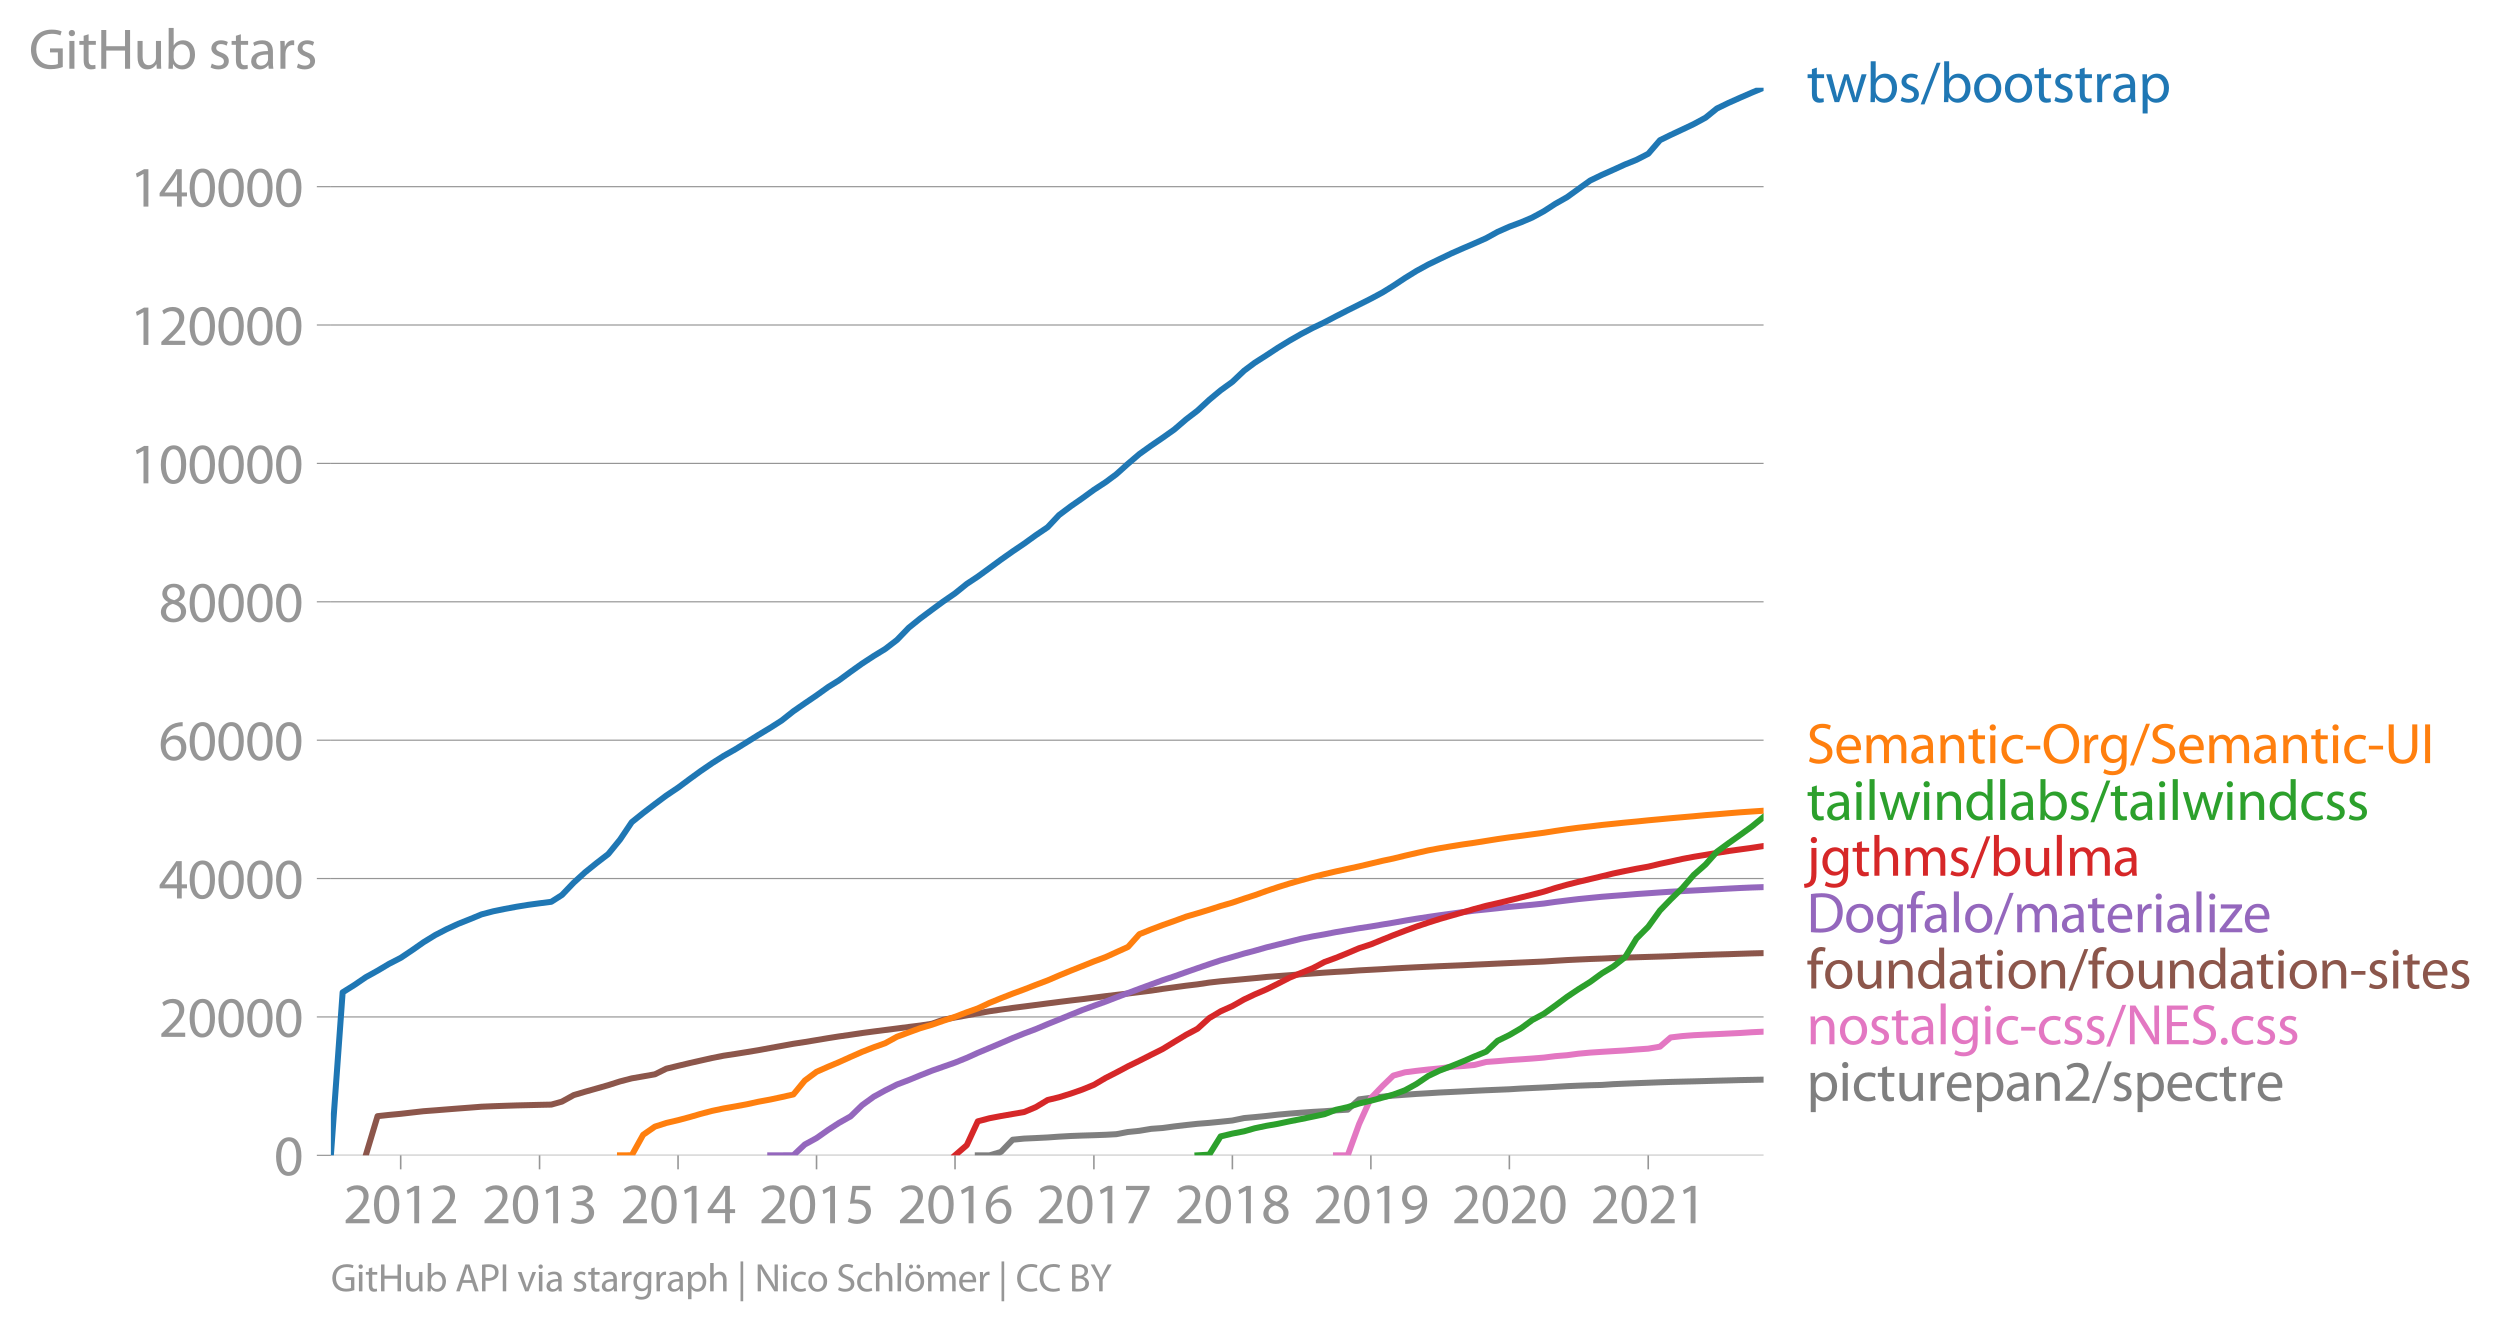 <svg height="442.01" viewBox="0 0 623.16 331.507" width="830.881" xmlns="http://www.w3.org/2000/svg" xmlns:xlink="http://www.w3.org/1999/xlink"><defs><style>*{stroke-linecap:butt;stroke-linejoin:round}</style></defs><g id="figure_1"><path d="M0 331.507h623.16V0H0z" style="fill:none" id="patch_1"/><g id="axes_1"><path d="M82.476 287.98h357.12V21.868H82.476z" style="fill:none" id="patch_2"/><g id="matplotlib.axis_1"><g id="xtick_1"><g id="line2d_1"><defs><path d="M0 0v3.5" id="mb1367a33ff" style="stroke:#969696;stroke-width:.4"/></defs><use style="fill:#969696;stroke:#969696;stroke-width:.4" x="99.878" xlink:href="#mb1367a33ff" y="287.98"/></g><g style="fill:#969696" transform="matrix(.14 0 0 -.14 85.515 304.92)" id="text_1"><defs><path d="M2944 0v467H1075v13l333 307c877 845 1434 1466 1434 2234 0 595-378 1209-1274 1209-480 0-890-179-1178-422l180-397c192 160 505 352 883 352 621 0 825-390 825-813-6-627-486-1164-1548-2176L288 346V0h2656z" id="MyriadPro-Regular-32" transform="scale(.016)"/><path d="M1677 4230c-845 0-1447-768-1447-2163C243 691 794-70 1606-70c922 0 1447 780 1447 2195 0 1325-499 2105-1376 2105zm-32-435c582 0 845-672 845-1696 0-1062-276-1734-852-1734-512 0-844 614-844 1696 0 1133 358 1734 851 1734z" id="MyriadPro-Regular-30" transform="scale(.016)"/><path d="M1510 0h544v4160h-480l-908-486 108-429 724 390h12V0z" id="MyriadPro-Regular-31" transform="scale(.016)"/></defs><use xlink:href="#MyriadPro-Regular-32"/><use x="51.3" xlink:href="#MyriadPro-Regular-30"/><use x="102.6" xlink:href="#MyriadPro-Regular-31"/><use x="153.9" xlink:href="#MyriadPro-Regular-32"/></g></g><g id="xtick_2"><use style="fill:#969696;stroke:#969696;stroke-width:.4" x="134.493" xlink:href="#mb1367a33ff" y="287.98" id="line2d_2"/><g style="fill:#969696" transform="matrix(.14 0 0 -.14 120.13 304.92)" id="text_2"><defs><path d="M269 211C474 77 883-70 1350-70c999 0 1517 582 1517 1248 0 582-416 966-928 1068v13c512 186 768 551 768 979 0 506-371 992-1190 992-448 0-871-160-1088-320l147-409c179 128 499 275 832 275 518 0 730-294 730-627 0-493-519-704-928-704H896v-423h314c544 0 1068-249 1075-832 6-345-218-806-941-806-390 0-762 160-922 262L269 211z" id="MyriadPro-Regular-33" transform="scale(.016)"/></defs><use xlink:href="#MyriadPro-Regular-32"/><use x="51.3" xlink:href="#MyriadPro-Regular-30"/><use x="102.6" xlink:href="#MyriadPro-Regular-31"/><use x="153.9" xlink:href="#MyriadPro-Regular-33"/></g></g><g id="xtick_3"><use style="fill:#969696;stroke:#969696;stroke-width:.4" x="169.014" xlink:href="#mb1367a33ff" y="287.98" id="line2d_3"/><g style="fill:#969696" transform="matrix(.14 0 0 -.14 154.65 304.92)" id="text_3"><defs><path d="M2560 0v1133h582v441h-582v2586h-608L96 1504v-371h1933V0h531zM666 1574v13l1017 1415c115 192 218 371 346 614h19c-13-218-19-435-19-653V1574H666z" id="MyriadPro-Regular-34" transform="scale(.016)"/></defs><use xlink:href="#MyriadPro-Regular-32"/><use x="51.3" xlink:href="#MyriadPro-Regular-30"/><use x="102.6" xlink:href="#MyriadPro-Regular-31"/><use x="153.9" xlink:href="#MyriadPro-Regular-34"/></g></g><g id="xtick_4"><use style="fill:#969696;stroke:#969696;stroke-width:.4" x="203.534" xlink:href="#mb1367a33ff" y="287.98" id="line2d_4"/><g style="fill:#969696" transform="matrix(.14 0 0 -.14 189.17 304.92)" id="text_4"><defs><path d="M2771 4160H781L512 2163c154 19 339 45 576 45 832 0 1190-384 1197-922 0-556-455-902-986-902-377 0-717 128-889 230L269 186C467 58 851-70 1306-70c902 0 1548 608 1548 1420 0 525-268 884-595 1069-256 154-576 224-896 224-153 0-243-13-339-25l160 1068h1587v474z" id="MyriadPro-Regular-35" transform="scale(.016)"/></defs><use xlink:href="#MyriadPro-Regular-32"/><use x="51.3" xlink:href="#MyriadPro-Regular-30"/><use x="102.6" xlink:href="#MyriadPro-Regular-31"/><use x="153.9" xlink:href="#MyriadPro-Regular-35"/></g></g><g id="xtick_5"><use style="fill:#969696;stroke:#969696;stroke-width:.4" x="238.054" xlink:href="#mb1367a33ff" y="287.98" id="line2d_5"/><g style="fill:#969696" transform="matrix(.14 0 0 -.14 223.691 304.92)" id="text_5"><defs><path d="M2662 4224c-102 0-243-6-409-32-525-64-986-275-1331-614-410-410-704-1056-704-1876C218 621 800-70 1690-70c864 0 1382 704 1382 1465 0 813-518 1344-1254 1344-461 0-807-217-1005-480h-19c96 685 563 1331 1446 1479 160 25 307 32 422 25v461zM1690 365c-589 0-903 505-916 1190 0 103 26 186 64 250 154 301 468 512 807 512 518 0 857-359 857-954s-326-998-806-998h-6z" id="MyriadPro-Regular-36" transform="scale(.016)"/></defs><use xlink:href="#MyriadPro-Regular-32"/><use x="51.3" xlink:href="#MyriadPro-Regular-30"/><use x="102.6" xlink:href="#MyriadPro-Regular-31"/><use x="153.9" xlink:href="#MyriadPro-Regular-36"/></g></g><g id="xtick_6"><use style="fill:#969696;stroke:#969696;stroke-width:.4" x="272.669" xlink:href="#mb1367a33ff" y="287.98" id="line2d_6"/><g style="fill:#969696" transform="matrix(.14 0 0 -.14 258.306 304.92)" id="text_6"><defs><path d="M365 4160v-467h2035v-13L595 0h583l1811 3789v371H365z" id="MyriadPro-Regular-37" transform="scale(.016)"/></defs><use xlink:href="#MyriadPro-Regular-32"/><use x="51.3" xlink:href="#MyriadPro-Regular-30"/><use x="102.6" xlink:href="#MyriadPro-Regular-31"/><use x="153.9" xlink:href="#MyriadPro-Regular-37"/></g></g><g id="xtick_7"><use style="fill:#969696;stroke:#969696;stroke-width:.4" x="307.189" xlink:href="#mb1367a33ff" y="287.98" id="line2d_7"/><g style="fill:#969696" transform="matrix(.14 0 0 -.14 292.826 304.92)" id="text_7"><defs><path d="M1062 2170c-512-218-825-589-825-1114C237 448 762-70 1632-70c794 0 1414 486 1414 1209 0 506-320 871-838 1075v20c512 243 685 620 685 972 0 519-403 1024-1210 1024-729 0-1286-448-1286-1107 0-358 198-717 659-934l6-19zm583-1831c-531 0-851 371-832 794 0 397 262 717 749 857 563-160 915-403 915-908 0-423-327-743-832-743zm6 3488c506 0 704-345 704-678 0-378-275-634-633-755-480 128-794 352-794 768 0 358 256 665 723 665z" id="MyriadPro-Regular-38" transform="scale(.016)"/></defs><use xlink:href="#MyriadPro-Regular-32"/><use x="51.3" xlink:href="#MyriadPro-Regular-30"/><use x="102.6" xlink:href="#MyriadPro-Regular-31"/><use x="153.9" xlink:href="#MyriadPro-Regular-38"/></g></g><g id="xtick_8"><use style="fill:#969696;stroke:#969696;stroke-width:.4" x="341.71" xlink:href="#mb1367a33ff" y="287.98" id="line2d_8"/><g style="fill:#969696" transform="matrix(.14 0 0 -.14 327.347 304.92)" id="text_8"><defs><path d="M614-64c135-6 314 0 519 32 448 51 889 243 1209 557 410 397 717 1037 717 1952 0 1062-525 1753-1376 1753S262 3539 262 2752c0-710 480-1274 1229-1274 416 0 749 167 979 448h20c-77-492-276-857-551-1107-237-224-544-358-870-403-192-19-333-32-455-19V-64zm1024 3866c589 0 852-544 852-1255 0-89-20-153-52-205-147-249-441-435-819-435-486 0-800 365-800 883 0 589 339 1012 813 1012h6z" id="MyriadPro-Regular-39" transform="scale(.016)"/></defs><use xlink:href="#MyriadPro-Regular-32"/><use x="51.3" xlink:href="#MyriadPro-Regular-30"/><use x="102.6" xlink:href="#MyriadPro-Regular-31"/><use x="153.9" xlink:href="#MyriadPro-Regular-39"/></g></g><g id="xtick_9"><use style="fill:#969696;stroke:#969696;stroke-width:.4" x="376.23" xlink:href="#mb1367a33ff" y="287.98" id="line2d_9"/><g style="fill:#969696" transform="matrix(.14 0 0 -.14 361.867 304.92)" id="text_9"><use xlink:href="#MyriadPro-Regular-32"/><use x="51.3" xlink:href="#MyriadPro-Regular-30"/><use x="102.6" xlink:href="#MyriadPro-Regular-32"/><use x="153.9" xlink:href="#MyriadPro-Regular-30"/></g></g><g id="xtick_10"><use style="fill:#969696;stroke:#969696;stroke-width:.4" x="410.845" xlink:href="#mb1367a33ff" y="287.98" id="line2d_10"/><g style="fill:#969696" transform="matrix(.14 0 0 -.14 396.482 304.92)" id="text_10"><use xlink:href="#MyriadPro-Regular-32"/><use x="51.3" xlink:href="#MyriadPro-Regular-30"/><use x="102.6" xlink:href="#MyriadPro-Regular-32"/><use x="153.9" xlink:href="#MyriadPro-Regular-31"/></g></g></g><g id="matplotlib.axis_2"><g id="ytick_1"><path clip-path="url(#p5c59d4a80d)" d="M82.476 287.98h357.12" style="fill:none;stroke:#969696;stroke-linecap:square;stroke-width:.3" id="line2d_11"/><g id="line2d_12"><defs><path d="M0 0h-3.5" id="m534c2599da" style="stroke:#969696;stroke-width:.3"/></defs><use style="fill:#969696;stroke:#969696;stroke-width:.3" x="82.476" xlink:href="#m534c2599da" y="287.98"/></g><use xlink:href="#MyriadPro-Regular-30" style="fill:#969696" transform="matrix(.14 0 0 -.14 68.295 292.95)" id="text_11"/></g><g id="ytick_2"><path clip-path="url(#p5c59d4a80d)" d="M82.476 253.486h357.12" style="fill:none;stroke:#969696;stroke-linecap:square;stroke-width:.3" id="line2d_13"/><use style="fill:#969696;stroke:#969696;stroke-width:.3" x="82.476" xlink:href="#m534c2599da" y="253.486" id="line2d_14"/><g style="fill:#969696" transform="matrix(.14 0 0 -.14 39.568 258.456)" id="text_12"><use xlink:href="#MyriadPro-Regular-32"/><use x="51.3" xlink:href="#MyriadPro-Regular-30"/><use x="102.6" xlink:href="#MyriadPro-Regular-30"/><use x="153.9" xlink:href="#MyriadPro-Regular-30"/><use x="205.2" xlink:href="#MyriadPro-Regular-30"/></g></g><g id="ytick_3"><path clip-path="url(#p5c59d4a80d)" d="M82.476 218.992h357.12" style="fill:none;stroke:#969696;stroke-linecap:square;stroke-width:.3" id="line2d_15"/><use style="fill:#969696;stroke:#969696;stroke-width:.3" x="82.476" xlink:href="#m534c2599da" y="218.992" id="line2d_16"/><g style="fill:#969696" transform="matrix(.14 0 0 -.14 39.568 223.962)" id="text_13"><use xlink:href="#MyriadPro-Regular-34"/><use x="51.3" xlink:href="#MyriadPro-Regular-30"/><use x="102.6" xlink:href="#MyriadPro-Regular-30"/><use x="153.9" xlink:href="#MyriadPro-Regular-30"/><use x="205.2" xlink:href="#MyriadPro-Regular-30"/></g></g><g id="ytick_4"><path clip-path="url(#p5c59d4a80d)" d="M82.476 184.498h357.12" style="fill:none;stroke:#969696;stroke-linecap:square;stroke-width:.3" id="line2d_17"/><use style="fill:#969696;stroke:#969696;stroke-width:.3" x="82.476" xlink:href="#m534c2599da" y="184.498" id="line2d_18"/><g style="fill:#969696" transform="matrix(.14 0 0 -.14 39.568 189.468)" id="text_14"><use xlink:href="#MyriadPro-Regular-36"/><use x="51.3" xlink:href="#MyriadPro-Regular-30"/><use x="102.6" xlink:href="#MyriadPro-Regular-30"/><use x="153.9" xlink:href="#MyriadPro-Regular-30"/><use x="205.2" xlink:href="#MyriadPro-Regular-30"/></g></g><g id="ytick_5"><path clip-path="url(#p5c59d4a80d)" d="M82.476 150.005h357.12" style="fill:none;stroke:#969696;stroke-linecap:square;stroke-width:.3" id="line2d_19"/><use style="fill:#969696;stroke:#969696;stroke-width:.3" x="82.476" xlink:href="#m534c2599da" y="150.005" id="line2d_20"/><g style="fill:#969696" transform="matrix(.14 0 0 -.14 39.568 154.975)" id="text_15"><use xlink:href="#MyriadPro-Regular-38"/><use x="51.3" xlink:href="#MyriadPro-Regular-30"/><use x="102.6" xlink:href="#MyriadPro-Regular-30"/><use x="153.9" xlink:href="#MyriadPro-Regular-30"/><use x="205.2" xlink:href="#MyriadPro-Regular-30"/></g></g><g id="ytick_6"><path clip-path="url(#p5c59d4a80d)" d="M82.476 115.51h357.12" style="fill:none;stroke:#969696;stroke-linecap:square;stroke-width:.3" id="line2d_21"/><use style="fill:#969696;stroke:#969696;stroke-width:.3" x="82.476" xlink:href="#m534c2599da" y="115.511" id="line2d_22"/><g style="fill:#969696" transform="matrix(.14 0 0 -.14 32.387 120.48)" id="text_16"><use xlink:href="#MyriadPro-Regular-31"/><use x="51.3" xlink:href="#MyriadPro-Regular-30"/><use x="102.6" xlink:href="#MyriadPro-Regular-30"/><use x="153.9" xlink:href="#MyriadPro-Regular-30"/><use x="205.2" xlink:href="#MyriadPro-Regular-30"/><use x="256.5" xlink:href="#MyriadPro-Regular-30"/></g></g><g id="ytick_7"><path clip-path="url(#p5c59d4a80d)" d="M82.476 81.017h357.12" style="fill:none;stroke:#969696;stroke-linecap:square;stroke-width:.3" id="line2d_23"/><use style="fill:#969696;stroke:#969696;stroke-width:.3" x="82.476" xlink:href="#m534c2599da" y="81.017" id="line2d_24"/><g style="fill:#969696" transform="matrix(.14 0 0 -.14 32.387 85.987)" id="text_17"><use xlink:href="#MyriadPro-Regular-31"/><use x="51.3" xlink:href="#MyriadPro-Regular-32"/><use x="102.6" xlink:href="#MyriadPro-Regular-30"/><use x="153.9" xlink:href="#MyriadPro-Regular-30"/><use x="205.2" xlink:href="#MyriadPro-Regular-30"/><use x="256.5" xlink:href="#MyriadPro-Regular-30"/></g></g><g id="ytick_8"><path clip-path="url(#p5c59d4a80d)" d="M82.476 46.523h357.12" style="fill:none;stroke:#969696;stroke-linecap:square;stroke-width:.3" id="line2d_25"/><use style="fill:#969696;stroke:#969696;stroke-width:.3" x="82.476" xlink:href="#m534c2599da" y="46.523" id="line2d_26"/><g style="fill:#969696" transform="matrix(.14 0 0 -.14 32.387 51.493)" id="text_18"><use xlink:href="#MyriadPro-Regular-31"/><use x="51.3" xlink:href="#MyriadPro-Regular-34"/><use x="102.6" xlink:href="#MyriadPro-Regular-30"/><use x="153.9" xlink:href="#MyriadPro-Regular-30"/><use x="205.2" xlink:href="#MyriadPro-Regular-30"/><use x="256.5" xlink:href="#MyriadPro-Regular-30"/></g></g><g style="fill:#969696" transform="matrix(.14 0 0 -.14 7.2 17.14)" id="text_19"><defs><path d="M3770 2266H2349v-448h877V531c-128-64-378-115-743-115-1005 0-1664 646-1664 1741 0 1081 685 1734 1735 1734 435 0 723-83 953-185l135 454c-186 90-576 198-1076 198-1446 0-2329-940-2336-2227 0-672 231-1248 602-1606 422-403 960-570 1613-570 582 0 1075 147 1325 237v2074z" id="MyriadPro-Regular-47" transform="scale(.016)"/><path d="M1030 0v3098H467V0h563zM749 4320c-205 0-352-154-352-352 0-192 141-346 339-346 224 0 365 154 358 346 0 198-134 352-345 352z" id="MyriadPro-Regular-69" transform="scale(.016)"/><path d="M595 3667v-569H115v-429h480V979c0-365 58-640 218-806C947 19 1158-70 1421-70c217 0 390 38 499 83l-26 422c-83-25-172-38-326-38-314 0-422 217-422 601v1671h806v429h-806v742l-551-173z" id="MyriadPro-Regular-74" transform="scale(.016)"/><path d="M486 4314V0h557v2022h2087V0h563v4314h-563V2509H1043v1805H486z" id="MyriadPro-Regular-48" transform="scale(.016)"/><path d="M3059 3098h-563V1197c0-103-19-205-51-288-103-250-365-512-743-512-512 0-691 397-691 985v1716H448V1286C448 198 1030-70 1517-70c550 0 877 326 1024 576h13l32-506h499c-19 243-26 525-26 845v2253z" id="MyriadPro-Regular-75" transform="scale(.016)"/><path d="M467 800c0-275-13-589-25-800h486l26 512h19c230-410 589-582 1037-582 691 0 1388 550 1388 1657 7 941-537 1581-1305 1581-499 0-858-224-1056-570h-13v1946H467V800zm557 998c0 90 19 167 32 231 115 429 474 691 858 691 601 0 921-531 921-1152 0-710-352-1190-941-1190-409 0-736 268-844 659-13 64-26 134-26 205v556z" id="MyriadPro-Regular-62" transform="scale(.016)"/><path d="M250 147C467 19 781-70 1120-70c736 0 1158 390 1158 934 0 461-275 730-812 934-404 154-589 269-589 525 0 231 185 423 518 423 288 0 512-103 634-180l141 410c-173 102-448 192-762 192-666 0-1069-410-1069-909 0-371 263-678 819-877 416-153 576-300 576-569 0-256-192-461-601-461-282 0-576 115-743 224L250 147z" id="MyriadPro-Regular-73" transform="scale(.016)"/><path d="M2643 1901c0 621-230 1267-1177 1267-391 0-762-109-1018-275l128-371c218 140 518 230 806 230 634 0 704-461 704-717v-64C890 1978 224 1568 224 819c0-448 320-889 947-889 442 0 775 217 947 460h20l44-390h512c-38 211-51 474-51 742v1159zm-544-858c0-57-13-121-32-179-89-262-345-518-749-518-288 0-531 172-531 537 0 602 698 711 1312 698v-538z" id="MyriadPro-Regular-61" transform="scale(.016)"/><path d="M467 0h557v1651c0 96 13 186 26 263 76 422 358 723 755 723 77 0 134-7 192-19v531c-51 13-96 19-160 19-378 0-717-262-858-678h-25l-20 608H442c19-288 25-602 25-967V0z" id="MyriadPro-Regular-72" transform="scale(.016)"/></defs><use xlink:href="#MyriadPro-Regular-47"/><use x="64.6" xlink:href="#MyriadPro-Regular-69"/><use x="88" xlink:href="#MyriadPro-Regular-74"/><use x="121.1" xlink:href="#MyriadPro-Regular-48"/><use x="186.3" xlink:href="#MyriadPro-Regular-75"/><use x="241.4" xlink:href="#MyriadPro-Regular-62"/><use x="298.3" xlink:href="#MyriadPro-Regular-20"/><use x="319.5" xlink:href="#MyriadPro-Regular-73"/><use x="359.1" xlink:href="#MyriadPro-Regular-74"/><use x="392.2" xlink:href="#MyriadPro-Regular-61"/><use x="440.4" xlink:href="#MyriadPro-Regular-72"/><use x="473.1" xlink:href="#MyriadPro-Regular-73"/></g></g><path clip-path="url(#p5c59d4a80d)" d="m243.729 287.98 2.932-.001 2.837-.84 2.932-3.048 2.837-.281 2.932-.133 2.932-.148 2.837-.202 2.932-.164 2.837-.107 2.932-.09 2.932-.108 2.648-.145 2.932-.555 2.837-.288 2.932-.49 2.837-.209 2.932-.397 2.932-.343 2.837-.307 2.932-.234 2.838-.28 2.931-.307 2.932-.612 2.648-.238 2.932-.288 2.838-.323 2.931-.269 2.838-.217 2.932-.205 2.932-.167 2.837-.207 2.932-.171 2.837-2.572 2.932-.383 2.932-.293 2.648-.26 2.932-.214 2.837-.204 2.932-.172 2.837-.178 2.932-.14 2.932-.143 2.837-.148 2.932-.138 2.837-.117 2.932-.124 2.932-.185 2.743-.13 2.932-.134 2.837-.153 2.932-.173 2.837-.12 2.932-.109 2.932-.076 2.837-.195 2.932-.127 2.837-.116 2.932-.112 2.932-.112 2.648-.09 2.932-.074 2.837-.069 2.932-.081 2.837-.083 2.932-.072 2.932-.081 2.837-.052 2.932-.059" style="fill:none;stroke:#7f7f7f;stroke-linecap:square;stroke-width:1.5" id="line2d_27"/><path clip-path="url(#p5c59d4a80d)" d="m333.009 287.98 2.932-.001 2.837-7.803 2.932-6.459 2.932-3.048 2.648-2.56 2.932-.825 2.837-.36 2.932-.335 2.837-.271 2.932-.388 2.932-.214 2.837-.264 2.932-.743 2.837-.21 2.932-.254 2.932-.195 2.743-.193 2.932-.238 2.837-.355 2.932-.24 2.837-.378 2.932-.27 2.932-.194 2.837-.177 2.932-.173 2.837-.233 2.932-.207 2.932-.502 2.648-2.292 2.932-.346 2.837-.216 2.932-.145 2.837-.127 2.932-.142 2.932-.138 2.837-.19 2.932-.136" style="fill:none;stroke:#e377c2;stroke-linecap:square;stroke-width:1.5" id="line2d_28"/><path clip-path="url(#p5c59d4a80d)" d="m91.177 287.98 2.932-9.76 2.837-.31 2.932-.276 2.932-.337 2.743-.312 2.932-.22 2.837-.228 2.932-.231 2.837-.214 2.932-.231 2.932-.124 2.837-.1 2.932-.094 2.837-.07 2.932-.073 2.932-.064 2.648-.748 2.932-1.62 2.837-.838 2.932-.826 2.838-.81 2.931-.934 2.932-.764 2.838-.493 2.931-.519 2.838-1.399 2.932-.71 2.931-.702 2.649-.597 2.931-.662 2.838-.564 2.932-.443 2.837-.456 2.932-.486 2.932-.545 2.837-.509 2.932-.536 2.837-.433 2.932-.487 2.932-.493 2.648-.419 2.932-.42 2.837-.427 2.932-.391 2.837-.364 2.932-.376 2.932-.385 2.837-.35 2.932-.45 2.837-1.002 2.932-.554 2.932-.536 2.743-.504 2.932-.517 2.837-.416 2.932-.415 2.837-.36 2.932-.379 2.932-.382 2.837-.368 2.932-.364 2.837-.33 2.932-.373 2.932-.378 2.648-.316 2.932-.341 2.837-.356 2.932-.363 2.837-.433 2.932-.397 2.932-.4 2.837-.336 2.932-.442 2.838-.324 2.931-.262 2.932-.276 2.648-.242 2.932-.295 2.838-.217 2.931-.217 2.838-.233 2.932-.197 2.932-.217 2.837-.183 2.932-.159 2.837-.212 2.932-.157 2.932-.16 2.648-.167 2.932-.154 2.837-.143 2.932-.135 2.837-.132 2.932-.121 2.932-.12 2.837-.14 2.932-.133 2.837-.133 2.932-.133 2.932-.13 2.743-.122 2.932-.13 2.837-.185 2.932-.18 2.837-.134 2.932-.131 2.932-.104 2.837-.13 2.932-.104 2.837-.093 2.932-.09 2.932-.088 2.648-.09 2.932-.127 2.837-.104 2.932-.098 2.837-.093 2.932-.081 2.932-.1 2.837-.09 2.932-.073" style="fill:none;stroke:#8c564b;stroke-linecap:square;stroke-width:1.5" id="line2d_29"/><g style="fill:#1f77b4" transform="matrix(.14 0 0 -.14 450.31 25.452)" id="text_20"><defs><path d="M115 3098 1050 0h512l499 1472c109 333 205 653 281 1024h13c77-365 167-672 275-1018L3104 0h512l998 3098h-556l-442-1556c-102-364-186-691-237-1004h-19c-70 313-160 640-275 1011l-480 1549h-474l-505-1575c-103-339-205-672-276-985h-19c-57 320-141 640-230 985L691 3098H115z" id="MyriadPro-Regular-77" transform="scale(.016)"/><path d="m422-256 1792 4640h-435L-6-256h428z" id="MyriadPro-Regular-2f" transform="scale(.016)"/><path d="M1779 3168c-857 0-1536-608-1536-1645C243 544 890-70 1728-70c749 0 1542 499 1542 1644 0 948-601 1594-1491 1594zm-13-422c666 0 928-666 928-1191 0-697-403-1203-940-1203-551 0-941 512-941 1190 0 589 288 1204 953 1204z" id="MyriadPro-Regular-6f" transform="scale(.016)"/><path d="M467-1267h557V416h13c185-307 544-486 953-486 730 0 1408 550 1408 1664 0 940-563 1574-1312 1574-505 0-870-224-1100-602h-13l-26 532H442c12-295 25-615 25-1012v-3353zm557 3059c0 77 19 160 38 230 109 423 468 698 852 698 595 0 921-531 921-1152 0-710-345-1197-941-1197-403 0-742 269-844 659-13 71-26 148-26 231v531z" id="MyriadPro-Regular-70" transform="scale(.016)"/></defs><use xlink:href="#MyriadPro-Regular-74"/><use x="33.1" xlink:href="#MyriadPro-Regular-77"/><use x="106.7" xlink:href="#MyriadPro-Regular-62"/><use x="163.6" xlink:href="#MyriadPro-Regular-73"/><use x="203.2" xlink:href="#MyriadPro-Regular-2f"/><use x="237.5" xlink:href="#MyriadPro-Regular-62"/><use x="294.4" xlink:href="#MyriadPro-Regular-6f"/><use x="349.3" xlink:href="#MyriadPro-Regular-6f"/><use x="404.2" xlink:href="#MyriadPro-Regular-74"/><use x="437.3" xlink:href="#MyriadPro-Regular-73"/><use x="476.9" xlink:href="#MyriadPro-Regular-74"/><use x="510" xlink:href="#MyriadPro-Regular-72"/><use x="542.7" xlink:href="#MyriadPro-Regular-61"/><use x="590.9" xlink:href="#MyriadPro-Regular-70"/></g><g style="fill:#ff7f0e" transform="matrix(.14 0 0 -.14 450.31 190.227)" id="text_21"><defs><path d="M269 211C499 58 954-70 1370-70c1017 0 1510 582 1510 1248 0 633-371 985-1101 1267-595 230-857 429-857 832 0 294 224 646 812 646 391 0 679-128 820-205l153 455c-192 109-512 211-953 211-839 0-1396-499-1396-1171 0-608 436-973 1140-1223 582-224 812-454 812-857 0-435-332-736-902-736-384 0-749 128-998 281L269 211z" id="MyriadPro-Regular-53" transform="scale(.016)"/><path d="M2957 1446c6 58 19 148 19 263 0 569-269 1459-1280 1459-902 0-1453-736-1453-1670C243 563 813-70 1766-70c493 0 832 108 1031 198l-96 403c-211-89-455-160-858-160-563 0-1049 314-1062 1075h2176zM787 1850c45 390 295 915 864 915 634 0 787-557 781-915H787z" id="MyriadPro-Regular-65" transform="scale(.016)"/><path d="M467 0h551v1869c0 96 12 192 44 275 90 282 346 563 698 563 429 0 646-358 646-851V0h551v1914c0 102 19 204 45 281 96 275 345 512 665 512 455 0 672-358 672-953V0h551v1824c0 1075-608 1344-1018 1344-294 0-499-77-685-218-128-96-249-230-345-403h-13c-135 365-455 621-877 621-512 0-800-275-973-570h-19l-26 500H442c19-256 25-519 25-839V0z" id="MyriadPro-Regular-6d" transform="scale(.016)"/><path d="M467 0h563v1862c0 96 13 192 39 263 96 313 384 576 755 576 531 0 717-416 717-915V0h563v1850c0 1062-666 1318-1094 1318-512 0-871-288-1024-582h-13l-32 512H442c19-256 25-519 25-839V0z" id="MyriadPro-Regular-6e" transform="scale(.016)"/><path d="M2579 538c-160-71-371-154-691-154-614 0-1075 442-1075 1158 0 647 384 1172 1094 1172 307 0 519-71 653-148l128 436c-154 76-448 160-781 160-1011 0-1664-692-1664-1645C243 570 851-70 1786-70c416 0 742 108 889 185l-96 423z" id="MyriadPro-Regular-63" transform="scale(.016)"/><path d="M192 1939v-416h1581v416H192z" id="MyriadPro-Regular-2d" transform="scale(.016)"/><path d="M2234 4384c-1152 0-2004-896-2004-2266C230 813 1030-70 2170-70c1100 0 2003 787 2003 2272 0 1280-762 2182-1939 2182zm-26-454c928 0 1376-896 1376-1754 0-979-499-1792-1382-1792-877 0-1376 826-1376 1747 0 947 460 1799 1382 1799z" id="MyriadPro-Regular-4f" transform="scale(.016)"/><path d="M3110 2246c0 378 13 628 26 852h-493l-25-468h-13c-135 256-429 538-967 538-710 0-1395-595-1395-1645C243 666 794 13 1562 13c480 0 812 230 985 518h13V186c0-781-422-1082-998-1082-384 0-704 115-909 243l-141-429c250-166 659-256 1030-256 391 0 826 90 1127 372 301 268 441 704 441 1414v1798zm-556-928c0-96-13-204-45-300-122-359-435-576-781-576-608 0-915 505-915 1113 0 717 384 1171 921 1171 410 0 685-268 788-595 25-77 32-160 32-256v-557z" id="MyriadPro-Regular-67" transform="scale(.016)"/><path d="M480 4314V1773C480 435 1146-70 2029-70c934 0 1632 544 1632 1868v2516h-563V1760c0-954-410-1376-1050-1376-576 0-1005 410-1005 1376v2554H480z" id="MyriadPro-Regular-55" transform="scale(.016)"/><path d="M486 4314V0h557v4314H486z" id="MyriadPro-Regular-49" transform="scale(.016)"/></defs><use xlink:href="#MyriadPro-Regular-53"/><use x="49.3" xlink:href="#MyriadPro-Regular-65"/><use x="99.4" xlink:href="#MyriadPro-Regular-6d"/><use x="182.8" xlink:href="#MyriadPro-Regular-61"/><use x="231" xlink:href="#MyriadPro-Regular-6e"/><use x="286.5" xlink:href="#MyriadPro-Regular-74"/><use x="319.6" xlink:href="#MyriadPro-Regular-69"/><use x="343" xlink:href="#MyriadPro-Regular-63"/><use x="387.8" xlink:href="#MyriadPro-Regular-2d"/><use x="418.5" xlink:href="#MyriadPro-Regular-4f"/><use x="487.4" xlink:href="#MyriadPro-Regular-72"/><use x="520.1" xlink:href="#MyriadPro-Regular-67"/><use x="576" xlink:href="#MyriadPro-Regular-2f"/><use x="610.3" xlink:href="#MyriadPro-Regular-53"/><use x="659.6" xlink:href="#MyriadPro-Regular-65"/><use x="709.7" xlink:href="#MyriadPro-Regular-6d"/><use x="793.1" xlink:href="#MyriadPro-Regular-61"/><use x="841.3" xlink:href="#MyriadPro-Regular-6e"/><use x="896.8" xlink:href="#MyriadPro-Regular-74"/><use x="929.9" xlink:href="#MyriadPro-Regular-69"/><use x="953.3" xlink:href="#MyriadPro-Regular-63"/><use x="998.1" xlink:href="#MyriadPro-Regular-2d"/><use x="1028.8" xlink:href="#MyriadPro-Regular-55"/><use x="1093.5" xlink:href="#MyriadPro-Regular-49"/></g><g style="fill:#2ca02c" transform="matrix(.14 0 0 -.14 450.31 204.382)" id="text_22"><defs><path d="M467 0h563v4544H467V0z" id="MyriadPro-Regular-6c" transform="scale(.016)"/><path d="M2579 4544V2694h-13c-140 250-460 474-934 474-755 0-1395-634-1389-1664C243 563 819-70 1568-70c506 0 883 262 1056 608h13l25-538h506c-19 211-26 525-26 800v3744h-563zm0-3245c0-89-6-166-25-243-103-422-448-672-826-672-608 0-915 518-915 1146 0 684 345 1196 928 1196 422 0 729-294 813-652 19-71 25-167 25-237v-538z" id="MyriadPro-Regular-64" transform="scale(.016)"/></defs><use xlink:href="#MyriadPro-Regular-74"/><use x="33.1" xlink:href="#MyriadPro-Regular-61"/><use x="81.3" xlink:href="#MyriadPro-Regular-69"/><use x="104.7" xlink:href="#MyriadPro-Regular-6c"/><use x="128.3" xlink:href="#MyriadPro-Regular-77"/><use x="201.9" xlink:href="#MyriadPro-Regular-69"/><use x="225.3" xlink:href="#MyriadPro-Regular-6e"/><use x="280.8" xlink:href="#MyriadPro-Regular-64"/><use x="337.2" xlink:href="#MyriadPro-Regular-6c"/><use x="360.8" xlink:href="#MyriadPro-Regular-61"/><use x="409" xlink:href="#MyriadPro-Regular-62"/><use x="465.9" xlink:href="#MyriadPro-Regular-73"/><use x="505.5" xlink:href="#MyriadPro-Regular-2f"/><use x="539.8" xlink:href="#MyriadPro-Regular-74"/><use x="572.9" xlink:href="#MyriadPro-Regular-61"/><use x="621.1" xlink:href="#MyriadPro-Regular-69"/><use x="644.5" xlink:href="#MyriadPro-Regular-6c"/><use x="668.1" xlink:href="#MyriadPro-Regular-77"/><use x="741.7" xlink:href="#MyriadPro-Regular-69"/><use x="765.1" xlink:href="#MyriadPro-Regular-6e"/><use x="820.6" xlink:href="#MyriadPro-Regular-64"/><use x="877" xlink:href="#MyriadPro-Regular-63"/><use x="921.8" xlink:href="#MyriadPro-Regular-73"/><use x="961.4" xlink:href="#MyriadPro-Regular-73"/></g><g style="fill:#d62728" transform="matrix(.14 0 0 -.14 450.31 218.291)" id="text_23"><defs><path d="M-230-1350c300 0 710 102 960 352 275 281 371 672 371 1273v2823H538V493c0-743-58-992-212-1165C192-819-32-890-288-909l58-441zM826 4320c-212 0-359-154-359-352 0-186 135-346 346-346 224 0 358 160 352 346 0 198-135 352-339 352z" id="MyriadPro-Regular-6a" transform="scale(.016)"/><path d="M467 0h563v1869c0 109 7 192 39 269 102 307 390 563 755 563 531 0 717-423 717-922V0h563v1843c0 1069-666 1325-1082 1325-211 0-409-64-576-160-172-96-313-237-403-397h-13v1933H467V0z" id="MyriadPro-Regular-68" transform="scale(.016)"/></defs><use xlink:href="#MyriadPro-Regular-6a"/><use x="24.3" xlink:href="#MyriadPro-Regular-67"/><use x="80.2" xlink:href="#MyriadPro-Regular-74"/><use x="113.3" xlink:href="#MyriadPro-Regular-68"/><use x="168.8" xlink:href="#MyriadPro-Regular-6d"/><use x="252.2" xlink:href="#MyriadPro-Regular-73"/><use x="291.8" xlink:href="#MyriadPro-Regular-2f"/><use x="326.1" xlink:href="#MyriadPro-Regular-62"/><use x="383" xlink:href="#MyriadPro-Regular-75"/><use x="438.1" xlink:href="#MyriadPro-Regular-6c"/><use x="461.7" xlink:href="#MyriadPro-Regular-6d"/><use x="545.1" xlink:href="#MyriadPro-Regular-61"/></g><g style="fill:#9467bd" transform="matrix(.14 0 0 -.14 450.31 232.38)" id="text_24"><defs><path d="M486 13c282-32 615-51 1012-51 838 0 1504 217 1907 620 403 397 621 973 621 1677 0 698-224 1197-608 1549-378 352-948 538-1748 538-441 0-844-39-1184-90V13zm557 3833c147 32 365 58 653 58 1178 0 1754-646 1747-1664 0-1165-646-1830-1837-1830-217 0-422 6-563 32v3404z" id="MyriadPro-Regular-44" transform="scale(.016)"/><path d="M1082 0v2669h748v429h-748v166c0 474 121 896 601 896 160 0 275-32 359-70l76 435c-108 45-281 89-480 89-262 0-544-83-755-288-262-249-358-646-358-1081v-147H90v-429h435V0h557z" id="MyriadPro-Regular-66" transform="scale(.016)"/><path d="M115 0h2515v448H819v13c141 160 269 313 397 486l1382 1799 7 352H243v-455h1677v-13c-141-166-269-313-403-480L115 326V0z" id="MyriadPro-Regular-7a" transform="scale(.016)"/></defs><use xlink:href="#MyriadPro-Regular-44"/><use x="66.6" xlink:href="#MyriadPro-Regular-6f"/><use x="121.5" xlink:href="#MyriadPro-Regular-67"/><use x="177.4" xlink:href="#MyriadPro-Regular-66"/><use x="206.6" xlink:href="#MyriadPro-Regular-61"/><use x="254.8" xlink:href="#MyriadPro-Regular-6c"/><use x="278.4" xlink:href="#MyriadPro-Regular-6f"/><use x="333.3" xlink:href="#MyriadPro-Regular-2f"/><use x="367.6" xlink:href="#MyriadPro-Regular-6d"/><use x="451" xlink:href="#MyriadPro-Regular-61"/><use x="499.2" xlink:href="#MyriadPro-Regular-74"/><use x="532.3" xlink:href="#MyriadPro-Regular-65"/><use x="582.4" xlink:href="#MyriadPro-Regular-72"/><use x="615.1" xlink:href="#MyriadPro-Regular-69"/><use x="638.5" xlink:href="#MyriadPro-Regular-61"/><use x="686.7" xlink:href="#MyriadPro-Regular-6c"/><use x="710.3" xlink:href="#MyriadPro-Regular-69"/><use x="733.7" xlink:href="#MyriadPro-Regular-7a"/><use x="776.5" xlink:href="#MyriadPro-Regular-65"/></g><g style="fill:#8c564b" transform="matrix(.14 0 0 -.14 450.31 246.382)" id="text_25"><use xlink:href="#MyriadPro-Regular-66"/><use x="29.2" xlink:href="#MyriadPro-Regular-6f"/><use x="84.1" xlink:href="#MyriadPro-Regular-75"/><use x="139.2" xlink:href="#MyriadPro-Regular-6e"/><use x="194.7" xlink:href="#MyriadPro-Regular-64"/><use x="251.1" xlink:href="#MyriadPro-Regular-61"/><use x="299.3" xlink:href="#MyriadPro-Regular-74"/><use x="332.4" xlink:href="#MyriadPro-Regular-69"/><use x="355.8" xlink:href="#MyriadPro-Regular-6f"/><use x="410.7" xlink:href="#MyriadPro-Regular-6e"/><use x="466.2" xlink:href="#MyriadPro-Regular-2f"/><use x="500.5" xlink:href="#MyriadPro-Regular-66"/><use x="529.7" xlink:href="#MyriadPro-Regular-6f"/><use x="584.6" xlink:href="#MyriadPro-Regular-75"/><use x="639.7" xlink:href="#MyriadPro-Regular-6e"/><use x="695.2" xlink:href="#MyriadPro-Regular-64"/><use x="751.6" xlink:href="#MyriadPro-Regular-61"/><use x="799.8" xlink:href="#MyriadPro-Regular-74"/><use x="832.9" xlink:href="#MyriadPro-Regular-69"/><use x="856.3" xlink:href="#MyriadPro-Regular-6f"/><use x="911.2" xlink:href="#MyriadPro-Regular-6e"/><use x="966.7" xlink:href="#MyriadPro-Regular-2d"/><use x="997.4" xlink:href="#MyriadPro-Regular-73"/><use x="1037" xlink:href="#MyriadPro-Regular-69"/><use x="1060.4" xlink:href="#MyriadPro-Regular-74"/><use x="1093.5" xlink:href="#MyriadPro-Regular-65"/><use x="1143.6" xlink:href="#MyriadPro-Regular-73"/></g><g style="fill:#e377c2" transform="matrix(.14 0 0 -.14 450.31 260.304)" id="text_26"><defs><path d="M1011 0v1843c0 717-13 1235-45 1779l20 7c217-467 505-960 806-1440L3162 0h563v4314h-525V2509c0-672 13-1197 64-1773l-13-6c-205 441-454 896-774 1401L1094 4314H486V0h525z" id="MyriadPro-Regular-4e" transform="scale(.016)"/><path d="M2720 2483H1043v1363h1773v468H486V0h2426v467H1043v1555h1677v461z" id="MyriadPro-Regular-45" transform="scale(.016)"/><path d="M710-70c237 0 384 172 384 403 0 237-153 403-377 403S333 570 333 333c0-231 153-403 371-403h6z" id="MyriadPro-Regular-2e" transform="scale(.016)"/></defs><use xlink:href="#MyriadPro-Regular-6e"/><use x="55.5" xlink:href="#MyriadPro-Regular-6f"/><use x="110.4" xlink:href="#MyriadPro-Regular-73"/><use x="150" xlink:href="#MyriadPro-Regular-74"/><use x="183.1" xlink:href="#MyriadPro-Regular-61"/><use x="231.3" xlink:href="#MyriadPro-Regular-6c"/><use x="254.9" xlink:href="#MyriadPro-Regular-67"/><use x="310.8" xlink:href="#MyriadPro-Regular-69"/><use x="334.2" xlink:href="#MyriadPro-Regular-63"/><use x="379" xlink:href="#MyriadPro-Regular-2d"/><use x="409.7" xlink:href="#MyriadPro-Regular-63"/><use x="454.5" xlink:href="#MyriadPro-Regular-73"/><use x="494.1" xlink:href="#MyriadPro-Regular-73"/><use x="533.7" xlink:href="#MyriadPro-Regular-2f"/><use x="568" xlink:href="#MyriadPro-Regular-4e"/><use x="633.8" xlink:href="#MyriadPro-Regular-45"/><use x="683" xlink:href="#MyriadPro-Regular-53"/><use x="732.3" xlink:href="#MyriadPro-Regular-2e"/><use x="753" xlink:href="#MyriadPro-Regular-63"/><use x="797.8" xlink:href="#MyriadPro-Regular-73"/><use x="837.4" xlink:href="#MyriadPro-Regular-73"/></g><g style="fill:#7f7f7f" transform="matrix(.14 0 0 -.14 450.31 274.382)" id="text_27"><use xlink:href="#MyriadPro-Regular-70"/><use x="56.9" xlink:href="#MyriadPro-Regular-69"/><use x="80.3" xlink:href="#MyriadPro-Regular-63"/><use x="125.1" xlink:href="#MyriadPro-Regular-74"/><use x="158.2" xlink:href="#MyriadPro-Regular-75"/><use x="213.3" xlink:href="#MyriadPro-Regular-72"/><use x="246" xlink:href="#MyriadPro-Regular-65"/><use x="296.1" xlink:href="#MyriadPro-Regular-70"/><use x="353" xlink:href="#MyriadPro-Regular-61"/><use x="401.2" xlink:href="#MyriadPro-Regular-6e"/><use x="456.7" xlink:href="#MyriadPro-Regular-32"/><use x="508" xlink:href="#MyriadPro-Regular-2f"/><use x="542.3" xlink:href="#MyriadPro-Regular-73"/><use x="581.9" xlink:href="#MyriadPro-Regular-70"/><use x="638.8" xlink:href="#MyriadPro-Regular-65"/><use x="688.9" xlink:href="#MyriadPro-Regular-63"/><use x="733.7" xlink:href="#MyriadPro-Regular-74"/><use x="766.8" xlink:href="#MyriadPro-Regular-72"/><use x="799.5" xlink:href="#MyriadPro-Regular-65"/></g><g style="fill:#969696" transform="matrix(.097 0 0 -.097 82.476 321.878)" id="text_28"><defs><path d="M2714 1357 3174 0h596L2298 4314h-672L160 0h576l448 1357h1530zm-1415 435 423 1248c83 262 153 525 217 781h13c64-250 128-506 224-787l422-1242H1299z" id="MyriadPro-Regular-41" transform="scale(.016)"/><path d="M486 0h557v1728c128-32 282-38 448-38 544 0 1024 160 1319 473 217 224 332 531 332 922 0 384-140 697-377 902-256 231-659 359-1210 359-448 0-800-39-1069-84V0zm557 3859c96 26 282 45 525 45 614 0 1018-275 1018-845 0-595-410-921-1082-921-186 0-339 12-461 44v1677z" id="MyriadPro-Regular-50" transform="scale(.016)"/><path d="M83 3098 1261 0h537l1216 3098h-588l-602-1741c-102-282-192-538-262-794h-20c-64 256-147 512-249 794L685 3098H83z" id="MyriadPro-Regular-76" transform="scale(.016)"/><path d="M550 4800v-6400h429v6400H550z" id="MyriadPro-Regular-7c" transform="scale(.016)"/><path d="M1165 3648c185 0 313 154 313 326 0 186-134 327-313 327s-327-147-327-327c0-172 135-326 320-326h7zm1184 0c185 0 313 154 313 326 0 186-134 327-313 327s-320-147-320-327c0-172 128-326 313-326h7zm-570-480c-857 0-1536-608-1536-1645C243 544 890-70 1728-70c749 0 1542 499 1542 1644 0 948-601 1594-1491 1594zm-13-422c666 0 928-666 928-1191 0-697-403-1203-940-1203-551 0-941 512-941 1190 0 589 288 1204 953 1204z" id="MyriadPro-Regular-f6" transform="scale(.016)"/><path d="M3386 582c-224-108-570-179-909-179-1050 0-1658 679-1658 1735 0 1132 672 1779 1683 1779 359 0 660-77 871-179l134 454c-147 77-486 192-1024 192-1337 0-2253-915-2253-2266C230 704 1146-70 2362-70c524 0 934 108 1139 211l-115 441z" id="MyriadPro-Regular-43" transform="scale(.016)"/><path d="M486 13c186-26 480-51 864-51 704 0 1191 128 1492 403 217 211 364 493 364 864 0 640-480 979-889 1081v13c454 167 729 531 729 947 0 340-134 596-358 762-269 218-627 314-1184 314-390 0-774-39-1018-90V13zm557 3865c90 20 237 39 493 39 563 0 947-199 947-704 0-416-345-723-934-723h-506v1388zm0-1811h461c608 0 1114-243 1114-832 0-627-532-838-1108-838-198 0-358 6-467 25v1645z" id="MyriadPro-Regular-42" transform="scale(.016)"/><path d="M2010 0v1837l1446 2477h-634l-620-1191c-167-326-314-608-436-889h-12c-135 300-263 563-429 889L717 4314H83l1363-2484V0h564z" id="MyriadPro-Regular-59" transform="scale(.016)"/></defs><use xlink:href="#MyriadPro-Regular-47"/><use x="64.6" xlink:href="#MyriadPro-Regular-69"/><use x="88" xlink:href="#MyriadPro-Regular-74"/><use x="121.1" xlink:href="#MyriadPro-Regular-48"/><use x="186.3" xlink:href="#MyriadPro-Regular-75"/><use x="241.4" xlink:href="#MyriadPro-Regular-62"/><use x="298.3" xlink:href="#MyriadPro-Regular-20"/><use x="319.5" xlink:href="#MyriadPro-Regular-41"/><use x="380.7" xlink:href="#MyriadPro-Regular-50"/><use x="433.9" xlink:href="#MyriadPro-Regular-49"/><use x="457.8" xlink:href="#MyriadPro-Regular-20"/><use x="479" xlink:href="#MyriadPro-Regular-76"/><use x="527.1" xlink:href="#MyriadPro-Regular-69"/><use x="550.5" xlink:href="#MyriadPro-Regular-61"/><use x="598.7" xlink:href="#MyriadPro-Regular-20"/><use x="619.9" xlink:href="#MyriadPro-Regular-73"/><use x="659.5" xlink:href="#MyriadPro-Regular-74"/><use x="692.6" xlink:href="#MyriadPro-Regular-61"/><use x="740.8" xlink:href="#MyriadPro-Regular-72"/><use x="773.5" xlink:href="#MyriadPro-Regular-67"/><use x="829.4" xlink:href="#MyriadPro-Regular-72"/><use x="862.1" xlink:href="#MyriadPro-Regular-61"/><use x="910.3" xlink:href="#MyriadPro-Regular-70"/><use x="967.2" xlink:href="#MyriadPro-Regular-68"/><use x="1022.7" xlink:href="#MyriadPro-Regular-20"/><use x="1043.9" xlink:href="#MyriadPro-Regular-7c"/><use x="1067.8" xlink:href="#MyriadPro-Regular-20"/><use x="1089" xlink:href="#MyriadPro-Regular-4e"/><use x="1154.8" xlink:href="#MyriadPro-Regular-69"/><use x="1178.2" xlink:href="#MyriadPro-Regular-63"/><use x="1223" xlink:href="#MyriadPro-Regular-6f"/><use x="1277.9" xlink:href="#MyriadPro-Regular-20"/><use x="1299.1" xlink:href="#MyriadPro-Regular-53"/><use x="1348.4" xlink:href="#MyriadPro-Regular-63"/><use x="1393.2" xlink:href="#MyriadPro-Regular-68"/><use x="1448.7" xlink:href="#MyriadPro-Regular-6c"/><use x="1472.3" xlink:href="#MyriadPro-Regular-f6"/><use x="1527.2" xlink:href="#MyriadPro-Regular-6d"/><use x="1610.6" xlink:href="#MyriadPro-Regular-65"/><use x="1660.7" xlink:href="#MyriadPro-Regular-72"/><use x="1693.4" xlink:href="#MyriadPro-Regular-20"/><use x="1714.6" xlink:href="#MyriadPro-Regular-7c"/><use x="1738.5" xlink:href="#MyriadPro-Regular-20"/><use x="1759.7" xlink:href="#MyriadPro-Regular-43"/><use x="1817.7" xlink:href="#MyriadPro-Regular-43"/><use x="1875.7" xlink:href="#MyriadPro-Regular-20"/><use x="1896.9" xlink:href="#MyriadPro-Regular-42"/><use x="1951.1" xlink:href="#MyriadPro-Regular-59"/></g><path clip-path="url(#p5c59d4a80d)" d="m191.996 287.98 2.837-.001 2.932-.016 2.837-2.677 2.932-1.602 2.932-2.064 2.648-1.715 2.932-1.656 2.837-2.766 2.932-2.13 2.837-1.554 2.932-1.468 2.932-1.109 2.837-1.167 2.932-1.163 2.837-.997 2.932-1.03 2.932-1.186 2.743-1.245 2.932-1.228 2.837-1.195 2.932-1.263 2.837-1.134 2.932-1.103 2.932-1.234 2.837-1.139 2.932-1.202 2.837-1.154 2.932-1.076 2.932-1.047 2.648-1.028 2.932-1.11 2.837-1.065 2.932-1.077 2.837-1.044 2.932-.97 2.932-1.044 2.837-.987 2.932-1.007 2.838-.945 2.931-.835 2.932-.868 2.648-.696 2.932-.839 2.838-.703 2.931-.725 2.838-.714 2.932-.595 2.932-.514 2.837-.551 2.932-.492 2.837-.476 2.932-.436 2.932-.5 2.648-.432 2.932-.526 2.837-.476 2.932-.445 2.837-.415 2.932-.4 2.932-.399 2.837-.355 2.932-.297 2.837-.3 2.932-.333 2.932-.27 2.743-.264 2.932-.307 2.837-.406 2.932-.362 2.837-.34 2.932-.293 2.932-.284 2.837-.225 2.932-.219 2.837-.234 2.932-.199 2.932-.207 2.648-.176 2.932-.155 2.837-.15 2.932-.153 2.837-.159 2.932-.162 2.932-.152 2.837-.122 2.932-.097" style="fill:none;stroke:#9467bd;stroke-linecap:square;stroke-width:1.5" id="line2d_30"/><path clip-path="url(#p5c59d4a80d)" d="m238.054 287.98 2.932-2.535 2.743-5.935 2.932-.776 2.837-.541 2.932-.514 2.837-.483 2.932-1.237 2.932-1.766 2.837-.685 2.932-.91 2.837-.987 2.932-1.197 2.932-1.721 2.648-1.349 2.932-1.559 2.837-1.385 2.932-1.485 2.837-1.417 2.932-1.794 2.932-1.766 2.837-1.502 2.932-2.662 2.838-1.692 2.931-1.31 2.932-1.653 2.648-1.252 2.932-1.26 2.838-1.411 2.931-1.506 2.838-1.181 2.932-1.182 2.932-1.543 2.837-1.037 2.932-1.187 2.837-1.212 2.932-.949 2.932-1.203 2.648-1.066 2.932-1.118 2.837-1.047 2.932-.981 2.837-.904 2.932-.842 2.932-.834 2.837-.835 2.932-.785 2.837-.647 2.932-.715 2.932-.725 2.743-.68 2.932-.76 2.837-.904 2.932-.822 2.837-.718 2.932-.693 2.932-.7 2.837-.692 2.932-.616 2.837-.564 2.932-.522 2.932-.702 2.648-.566 2.932-.655 2.837-.535 2.932-.48 2.837-.49 2.932-.47 2.932-.405 2.837-.39 2.932-.448" style="fill:none;stroke:#d62728;stroke-linecap:square;stroke-width:1.5" id="line2d_31"/><path clip-path="url(#p5c59d4a80d)" d="m298.488 287.98 2.932-.167 2.838-4.553 2.931-.697 2.932-.57 2.648-.758 2.932-.617 2.838-.494 2.931-.622 2.838-.554 2.932-.609 2.932-.616 2.837-1.103 2.932-.657 2.837-.904 2.932-.692 2.932-.778 2.648-.746 2.932-1.087 2.837-1.56 2.932-1.98 2.837-1.353 2.932-1.116 2.932-1.19 2.837-1.231 2.932-1.196 2.837-2.7 2.932-1.428 2.932-1.711 2.743-2.015 2.932-1.58 2.837-2.033 2.932-2.187 2.837-1.899 2.932-1.826 2.932-2.14 2.837-1.705 2.932-2.306 2.837-4.65 2.932-2.952 2.932-4.056 2.648-2.734 2.932-2.853 2.837-3.28 2.932-2.579 2.837-3.192 2.932-2.15 2.932-2.08 2.837-2.048 2.932-2.392" style="fill:none;stroke:#2ca02c;stroke-linecap:square;stroke-width:1.5" id="line2d_32"/><path clip-path="url(#p5c59d4a80d)" d="m154.543 287.98 2.932-.005 2.838-5.117 2.931-2.032 2.838-.91 2.932-.694 2.931-.781 2.649-.774 2.931-.768 2.838-.602 2.932-.51 2.837-.525 2.932-.645 2.932-.541 2.837-.61 2.932-.663 2.837-3.455 2.932-2.19 2.932-1.287 2.648-1.109 2.932-1.324 2.837-1.245 2.932-1.15 2.837-1.008 2.932-1.61 2.932-1.08 2.837-1.042 2.932-.866 2.837-.988 2.932-.995 2.932-1.128 2.743-.968 2.932-1.378 2.837-1.159 2.932-1.147 2.837-1.042 2.932-1.145 2.932-1.105 2.837-1.221 2.932-1.206 2.837-1.123 2.932-1.178 2.932-1.093 2.648-1.206 2.932-1.326 2.837-3.18 2.932-1.175 2.837-1.074 2.932-1.032 2.932-1.083 2.837-.83 2.932-.895 2.838-.922 2.931-.845 2.932-1.002 2.648-.854 2.932-1.056 2.838-.95 2.931-.907 2.838-.81 2.932-.811 2.932-.728 2.837-.663 2.932-.64 2.837-.613 2.932-.695 2.932-.7 2.648-.556 2.932-.716 2.837-.653 2.932-.666 2.837-.533 2.932-.492 2.932-.47 2.837-.404 2.932-.47 2.837-.454 2.932-.426 2.932-.375 2.743-.38 2.932-.39 2.837-.45 2.932-.43 2.837-.378 2.932-.333 2.932-.353 2.837-.287 2.932-.303 2.837-.266 2.932-.302 2.932-.269 2.648-.25 2.932-.255 2.837-.243 2.932-.273 2.837-.222 2.932-.25 2.932-.238 2.837-.193 2.932-.197" style="fill:none;stroke:#ff7f0e;stroke-linecap:square;stroke-width:1.5" id="line2d_33"/><path clip-path="url(#p5c59d4a80d)" d="m82.476 287.98 2.932-40.627 2.932-1.833 2.837-1.939 2.932-1.623 2.837-1.688 2.932-1.504 2.932-1.964 2.743-1.922 2.932-1.802 2.837-1.466 2.932-1.349 2.837-1.123 2.932-1.214 2.932-.774 2.837-.581 2.932-.547 2.837-.464 2.932-.398 2.932-.378 2.648-1.692 2.932-3.072 2.837-2.587 2.932-2.36 2.838-2.183 2.931-3.589 2.932-4.358 2.838-2.278 2.931-2.242 2.838-2.12 2.932-1.963 2.931-2.178 2.649-1.925 2.931-2.007 2.838-1.8 2.932-1.657 2.837-1.757 2.932-1.83 2.932-1.766 2.837-1.81 2.932-2.319 2.837-1.966 2.932-1.992 2.932-2.1 2.648-1.643 2.932-2.15 2.837-2.022 2.932-1.914 2.837-1.734 2.932-2.249 2.932-3.039 2.837-2.29 2.932-2.183 2.837-2.084 2.932-2.016 2.932-2.365 2.743-1.814 2.932-2.133 2.837-2.089 2.932-2.068 2.837-1.916 2.932-2.118 2.932-1.983 2.837-3.02 2.932-2.196 2.837-1.975 2.932-2.131 2.932-1.915 2.648-1.966 2.932-2.63 2.837-2.42 2.932-2.097 2.837-1.935 2.932-2.078 2.932-2.524 2.837-2.17 2.932-2.707 2.838-2.36 2.931-2.116 2.932-2.787 2.648-1.978 2.932-1.871 2.838-1.866 2.931-1.789 2.838-1.618 2.932-1.536 2.932-1.413 2.837-1.483 2.932-1.499 2.837-1.414 2.932-1.471 2.932-1.572 2.648-1.645 2.932-1.938 2.837-1.754 2.932-1.603 2.837-1.366 2.932-1.405 2.932-1.289 2.837-1.216 2.932-1.305 2.837-1.566 2.932-1.297 2.932-1.092 2.743-1.17 2.932-1.59 2.837-1.838 2.932-1.657 2.837-2.05 2.932-2.102 2.932-1.417 2.837-1.26 2.932-1.338 2.837-1.145 2.932-1.506 2.932-3.397 2.648-1.294 2.932-1.371 2.837-1.347 2.932-1.585 2.837-2.297 2.932-1.418 2.932-1.306 2.837-1.233 2.932-1.22" style="fill:none;stroke:#1f77b4;stroke-linecap:square;stroke-width:1.5" id="line2d_34"/></g></g><defs><clipPath id="p5c59d4a80d"><path d="M82.476 21.868h357.12V287.98H82.476z"/></clipPath></defs></svg>